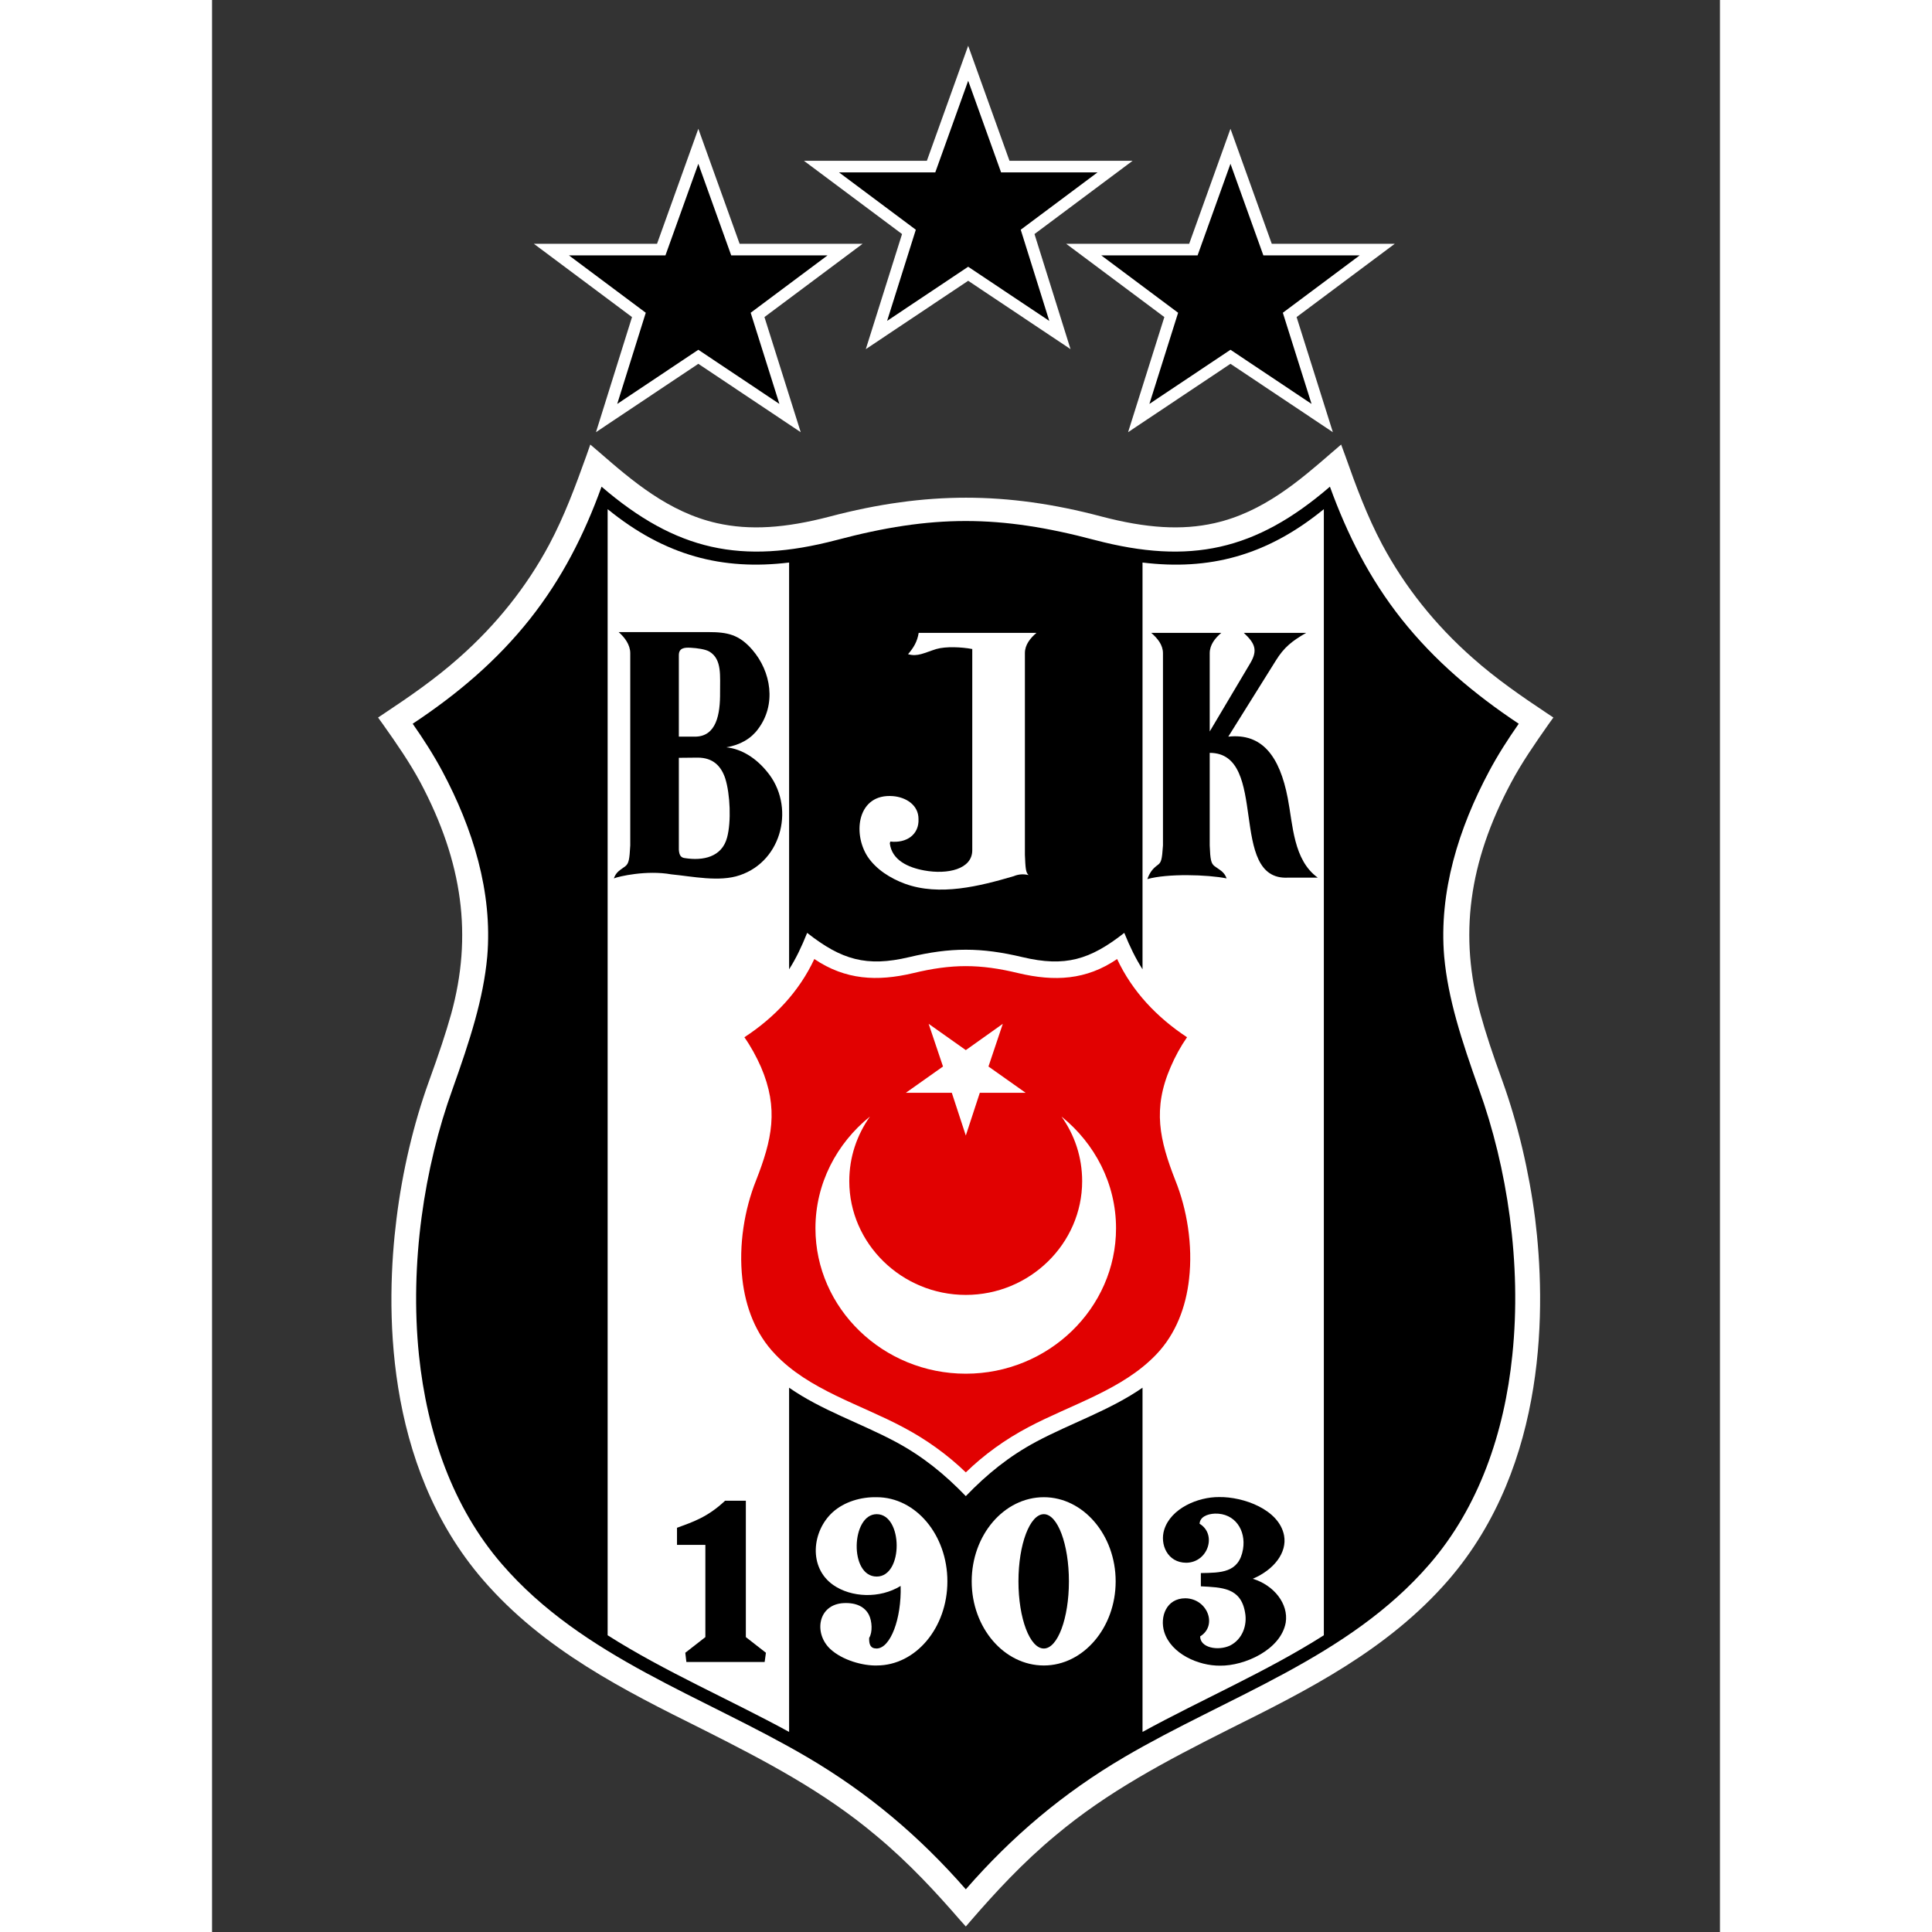 <?xml version="1.0" encoding="UTF-8"?>
<svg xmlns="http://www.w3.org/2000/svg" xmlns:xlink="http://www.w3.org/1999/xlink" width="32px" height="32px" viewBox="0 0 32 41" version="1.1">
<rect x="0" y="0" width="32" height="41" fill="#333333" stroke="none"/>
<g id="surface1">
<path style=" stroke:none;fill-rule:nonzero;fill:rgb(100%,100%,100%);fill-opacity:1;" d="M 28.367 15.363 L 28.465 15.227 L 28.324 15.133 C 27.801 14.785 27.25 14.406 26.75 13.961 C 25.957 13.262 25.312 12.453 24.832 11.555 C 24.512 10.953 24.277 10.32 24.047 9.668 L 23.961 9.434 L 23.77 9.598 C 23.082 10.195 22.305 10.871 21.273 11.102 C 20.582 11.258 19.828 11.211 18.875 10.961 C 17.859 10.691 16.918 10.562 16 10.562 C 15.082 10.562 14.137 10.691 13.113 10.961 C 12.16 11.211 11.41 11.258 10.715 11.102 C 9.688 10.871 8.906 10.195 8.219 9.598 L 8.027 9.434 L 7.945 9.668 C 7.711 10.32 7.477 10.953 7.156 11.555 C 6.676 12.453 6.031 13.262 5.238 13.961 C 4.738 14.406 4.188 14.785 3.664 15.133 L 3.523 15.227 L 3.621 15.363 C 3.926 15.793 4.195 16.184 4.422 16.605 C 5.324 18.305 5.531 19.863 5.074 21.52 C 4.961 21.922 4.82 22.348 4.602 22.949 C 4.277 23.848 4.039 24.855 3.914 25.867 C 3.688 27.672 3.625 31.07 5.754 33.531 C 7.039 35.016 8.746 35.871 10.395 36.691 C 11.762 37.379 12.984 38.023 14.086 38.949 C 14.789 39.531 15.379 40.176 15.863 40.734 L 15.996 40.883 L 16.125 40.734 C 16.609 40.176 17.203 39.527 17.902 38.949 C 19.004 38.023 20.227 37.379 21.594 36.691 C 23.242 35.871 24.949 35.016 26.238 33.531 C 28.363 31.074 28.301 27.672 28.078 25.863 C 27.949 24.859 27.711 23.852 27.387 22.949 C 27.172 22.359 27.027 21.918 26.918 21.52 C 26.457 19.863 26.664 18.301 27.57 16.605 C 27.793 16.188 28.062 15.797 28.367 15.363 "/>
<path style=" stroke:none;fill-rule:nonzero;fill:rgb(0%,0%,0%);fill-opacity:1;" d="M 15.996 40.094 C 15.012 38.969 13.926 38.051 12.629 37.289 C 10.426 35.996 7.867 35.176 6.156 33.199 C 5.105 31.988 4.562 30.406 4.391 28.758 C 4.191 26.812 4.504 24.77 5.102 23.117 C 5.473 22.074 5.758 21.199 5.84 20.301 C 5.957 18.926 5.531 17.574 4.887 16.367 C 4.699 16.016 4.488 15.688 4.258 15.359 C 5.207 14.73 6.043 14.023 6.746 13.137 C 7.426 12.277 7.898 11.348 8.266 10.328 C 9.848 11.688 11.238 11.988 13.25 11.461 C 15.281 10.922 16.707 10.922 18.738 11.461 C 20.75 11.988 22.145 11.688 23.723 10.328 C 24.094 11.348 24.562 12.277 25.242 13.137 C 25.945 14.023 26.785 14.73 27.73 15.359 C 27.5 15.688 27.289 16.016 27.102 16.367 C 26.457 17.574 26.031 18.926 26.148 20.301 C 26.23 21.199 26.516 22.074 26.887 23.117 C 27.484 24.77 27.797 26.812 27.594 28.758 C 27.426 30.406 26.883 31.988 25.832 33.199 C 24.121 35.176 21.562 35.996 19.359 37.289 C 18.062 38.051 16.977 38.969 15.996 40.094 "/>
<path style=" stroke:none;fill-rule:nonzero;fill:rgb(100%,100%,100%);fill-opacity:1;" d="M 19.746 36.754 C 21.016 36.059 22.375 35.477 23.594 34.703 L 23.594 10.805 C 22.375 11.801 21.152 12.109 19.746 11.938 L 19.746 20.57 C 19.602 20.344 19.477 20.09 19.359 19.797 C 18.633 20.367 18.105 20.527 17.199 20.312 C 16.316 20.102 15.676 20.102 14.793 20.312 C 13.887 20.527 13.355 20.367 12.629 19.797 C 12.512 20.09 12.391 20.344 12.246 20.57 L 12.246 11.938 C 10.836 12.109 9.613 11.797 8.395 10.805 L 8.395 34.703 C 9.613 35.477 10.973 36.059 12.246 36.754 L 12.246 29.449 C 12.93 29.926 13.758 30.199 14.5 30.594 C 15.082 30.906 15.543 31.281 15.996 31.75 C 16.449 31.281 16.91 30.906 17.492 30.594 C 18.234 30.199 19.059 29.926 19.746 29.449 Z M 19.746 36.754 "/>
<path style=" stroke:none;fill-rule:nonzero;fill:rgb(88.235%,0.392%,0.392%);fill-opacity:1;" d="M 15.996 31.246 C 16.387 30.867 16.832 30.547 17.32 30.289 C 18.23 29.805 19.32 29.496 20.039 28.742 C 20.453 28.309 20.668 27.738 20.734 27.141 C 20.816 26.418 20.688 25.66 20.445 25.055 C 20.105 24.188 19.957 23.531 20.344 22.641 C 20.438 22.422 20.555 22.207 20.691 22.012 C 20.055 21.594 19.527 21.039 19.207 20.352 C 18.551 20.801 17.875 20.832 17.113 20.652 C 16.293 20.453 15.699 20.453 14.875 20.652 C 14.113 20.832 13.441 20.797 12.781 20.352 C 12.461 21.039 11.938 21.594 11.297 22.012 C 11.434 22.207 11.551 22.422 11.648 22.641 C 12.031 23.531 11.883 24.188 11.543 25.055 C 11.301 25.66 11.172 26.418 11.254 27.141 C 11.32 27.738 11.535 28.309 11.953 28.742 C 12.668 29.496 13.762 29.805 14.668 30.289 C 15.156 30.547 15.602 30.867 15.996 31.246 "/>
<path style=" stroke:none;fill-rule:nonzero;fill:rgb(100%,100%,100%);fill-opacity:1;" d="M 15.996 24.098 L 16.293 23.191 L 17.266 23.191 L 16.477 22.633 L 16.781 21.727 L 15.996 22.285 L 15.207 21.727 L 15.512 22.633 L 14.723 23.191 L 15.699 23.191 Z M 15.996 24.098 "/>
<path style=" stroke:none;fill-rule:nonzero;fill:rgb(100%,100%,100%);fill-opacity:1;" d="M 18.027 23.695 C 18.734 24.266 19.184 25.117 19.184 26.066 C 19.184 27.766 17.746 29.152 15.996 29.152 C 14.242 29.152 12.805 27.766 12.805 26.066 C 12.805 25.117 13.254 24.266 13.961 23.695 C 13.684 24.09 13.523 24.555 13.523 25.066 C 13.523 26.391 14.637 27.48 15.996 27.48 C 17.355 27.48 18.465 26.391 18.465 25.066 C 18.465 24.555 18.305 24.086 18.027 23.695 "/>
<path style=" stroke:none;fill-rule:nonzero;fill:rgb(100%,100%,100%);fill-opacity:1;" d="M 17.652 32.133 C 17.355 32.133 17.113 32.773 17.113 33.559 C 17.113 34.344 17.355 34.984 17.652 34.984 C 17.945 34.984 18.184 34.344 18.184 33.559 C 18.184 32.773 17.945 32.133 17.652 32.133 M 17.652 31.773 C 18.488 31.773 19.176 32.574 19.176 33.559 C 19.176 34.543 18.488 35.344 17.652 35.344 C 16.809 35.344 16.121 34.543 16.121 33.559 C 16.121 32.574 16.809 31.773 17.652 31.773 "/>
<path style=" stroke:none;fill-rule:nonzero;fill:rgb(0%,0%,0%);fill-opacity:1;" d="M 20.656 33.918 C 21.125 33.926 21.344 34.496 20.969 34.727 C 20.969 34.969 21.348 35.039 21.602 34.922 C 21.867 34.789 21.973 34.488 21.922 34.219 C 21.832 33.688 21.426 33.688 20.984 33.664 L 20.984 33.383 C 21.406 33.375 21.793 33.383 21.879 32.875 C 21.945 32.473 21.707 32.109 21.281 32.121 C 21.113 32.129 20.965 32.195 20.957 32.336 C 21.328 32.559 21.141 33.156 20.676 33.164 C 20.273 33.164 20.109 32.77 20.207 32.461 C 20.348 32.012 20.918 31.766 21.371 31.77 C 21.883 31.762 22.645 32.031 22.75 32.586 C 22.816 32.945 22.543 33.309 22.086 33.504 C 22.535 33.641 22.848 34.035 22.785 34.434 C 22.68 35.012 21.91 35.355 21.391 35.348 C 20.934 35.352 20.352 35.098 20.207 34.633 C 20.109 34.312 20.25 33.918 20.656 33.918 "/>
<path style=" stroke:none;fill-rule:nonzero;fill:rgb(100%,100%,100%);fill-opacity:1;" d="M 13.945 34.758 C 14.02 34.641 14.008 34.402 13.938 34.266 C 13.852 34.102 13.676 34.008 13.406 34.02 C 12.855 34.047 12.766 34.66 13.117 34.992 C 13.375 35.234 13.816 35.352 14.105 35.344 C 14.934 35.344 15.605 34.543 15.605 33.559 C 15.605 32.574 14.934 31.773 14.105 31.773 C 13.773 31.766 13.418 31.867 13.168 32.094 C 12.73 32.496 12.652 33.266 13.184 33.637 C 13.566 33.902 14.168 33.93 14.613 33.656 C 14.633 34.352 14.398 34.977 14.105 34.984 C 13.969 34.984 13.941 34.895 13.945 34.758 M 14.105 32.133 C 14.664 32.133 14.676 33.457 14.105 33.457 C 13.516 33.457 13.562 32.133 14.105 32.133 "/>
<path style=" stroke:none;fill-rule:nonzero;fill:rgb(0%,0%,0%);fill-opacity:1;" d="M 11.727 35.27 L 10.066 35.27 L 10.043 35.074 L 10.469 34.742 L 10.469 32.785 L 9.867 32.785 L 9.867 32.422 C 10.195 32.301 10.516 32.199 10.887 31.848 L 11.328 31.848 L 11.328 34.742 L 11.754 35.074 Z M 11.727 35.27 "/>
<path style=" stroke:none;fill-rule:nonzero;fill:rgb(0%,0%,0%);fill-opacity:1;" d="M 10.039 18.211 C 10.418 18.27 10.82 18.191 10.93 17.773 C 11.02 17.441 10.996 16.852 10.891 16.52 C 10.805 16.262 10.637 16.078 10.305 16.078 L 9.906 16.082 L 9.906 18.031 C 9.914 18.16 9.957 18.203 10.039 18.211 M 9.906 13.906 L 9.906 15.633 L 10.246 15.633 C 10.707 15.633 10.785 15.152 10.781 14.691 C 10.777 14.355 10.828 13.992 10.555 13.828 C 10.469 13.777 10.297 13.754 10.156 13.746 C 10.016 13.738 9.906 13.754 9.906 13.906 M 9.746 18.555 C 9.223 18.461 8.629 18.598 8.527 18.641 C 8.578 18.496 8.664 18.465 8.77 18.383 C 8.844 18.324 8.859 18.242 8.875 17.941 L 8.875 13.863 C 8.875 13.684 8.758 13.527 8.629 13.414 L 10.531 13.414 C 10.938 13.414 11.184 13.465 11.465 13.789 C 11.867 14.254 11.98 14.953 11.586 15.473 C 11.441 15.672 11.211 15.809 10.914 15.859 C 11.254 15.895 11.555 16.102 11.777 16.375 C 12.379 17.094 12.113 18.266 11.199 18.574 C 10.766 18.723 10.191 18.598 9.746 18.555 "/>
<path style=" stroke:none;fill-rule:nonzero;fill:rgb(100%,100%,100%);fill-opacity:1;" d="M 14.996 13.43 L 17.496 13.43 C 17.363 13.543 17.25 13.684 17.25 13.859 L 17.25 18.141 C 17.262 18.418 17.266 18.516 17.328 18.57 C 17.227 18.547 17.125 18.547 17.012 18.594 C 16.293 18.805 15.441 19.023 14.703 18.754 C 14.398 18.641 14.094 18.453 13.91 18.176 C 13.586 17.672 13.703 16.836 14.449 16.895 C 14.73 16.918 14.992 17.086 14.992 17.379 C 15.008 17.711 14.738 17.898 14.395 17.859 C 14.391 17.859 14.387 17.895 14.383 17.895 C 14.426 18.254 14.77 18.41 15.117 18.473 C 15.605 18.562 16.133 18.449 16.133 18.043 L 16.133 13.773 C 15.902 13.73 15.574 13.715 15.371 13.773 C 15.109 13.855 14.977 13.941 14.77 13.883 C 14.887 13.746 14.965 13.621 14.996 13.43 "/>
<path style=" stroke:none;fill-rule:nonzero;fill:rgb(0%,0%,0%);fill-opacity:1;" d="M 21.172 15.523 L 22.035 14.07 C 22.195 13.797 22.133 13.652 21.895 13.43 L 23.219 13.43 C 22.922 13.602 22.75 13.734 22.574 14.02 L 21.566 15.633 C 22.281 15.555 22.656 16.043 22.828 16.938 C 22.938 17.5 22.945 18.25 23.465 18.625 L 22.836 18.625 C 21.539 18.695 22.449 15.977 21.172 15.977 L 21.172 17.941 C 21.184 18.242 21.199 18.324 21.277 18.383 C 21.387 18.465 21.477 18.496 21.531 18.641 C 21.121 18.559 20.273 18.535 19.848 18.656 C 19.902 18.512 19.961 18.434 20.074 18.352 C 20.145 18.297 20.16 18.242 20.18 17.941 L 20.18 13.863 C 20.18 13.684 20.062 13.543 19.93 13.43 L 21.418 13.43 C 21.285 13.543 21.172 13.684 21.172 13.863 Z M 21.172 15.523 "/>
<path style="fill-rule:nonzero;fill:rgb(0%,0%,0%);fill-opacity:1;stroke-width:1.375;stroke-linecap:butt;stroke-linejoin:miter;stroke:rgb(100%,100%,100%);stroke-opacity:1;stroke-miterlimit:4;" d="M -0.004 -0.011 L -12.717 -0.011 L -17.019 12.239 L -21.321 -0.011 L -34.034 -0.011 L -23.889 -7.754 L -27.656 -19.981 L -17.019 -12.719 L -6.382 -19.981 L -10.149 -7.754 Z M -0.004 -0.011 " transform="matrix(0.183,0,0,-0.179,24.727,5.295)"/>
<path style="fill-rule:nonzero;fill:rgb(0%,0%,0%);fill-opacity:1;stroke-width:1.375;stroke-linecap:butt;stroke-linejoin:miter;stroke:rgb(100%,100%,100%);stroke-opacity:1;stroke-miterlimit:4;" d="M 0.002 -0.011 L -12.711 -0.011 L -17.013 12.239 L -21.315 -0.011 L -34.049 -0.011 L -23.905 -7.754 L -27.65 -19.981 L -17.013 -12.719 L -6.376 -19.981 L -10.143 -7.754 Z M 0.002 -0.011 " transform="matrix(0.183,0,0,-0.179,13.433,5.295)"/>
<path style="fill-rule:nonzero;fill:rgb(0%,0%,0%);fill-opacity:1;stroke-width:1.375;stroke-linecap:butt;stroke-linejoin:miter;stroke:rgb(100%,100%,100%);stroke-opacity:1;stroke-miterlimit:4;" d="M 0.011 -0.011 L -12.724 -0.011 L -17.026 12.239 L -21.328 -0.011 L -34.041 -0.011 L -23.896 -7.754 L -27.663 -19.981 L -17.026 -12.719 L -6.389 -19.981 L -10.134 -7.754 Z M 0.011 -0.011 " transform="matrix(0.183,0,0,-0.179,19.162,3.533)"/>
</g>
</svg>
